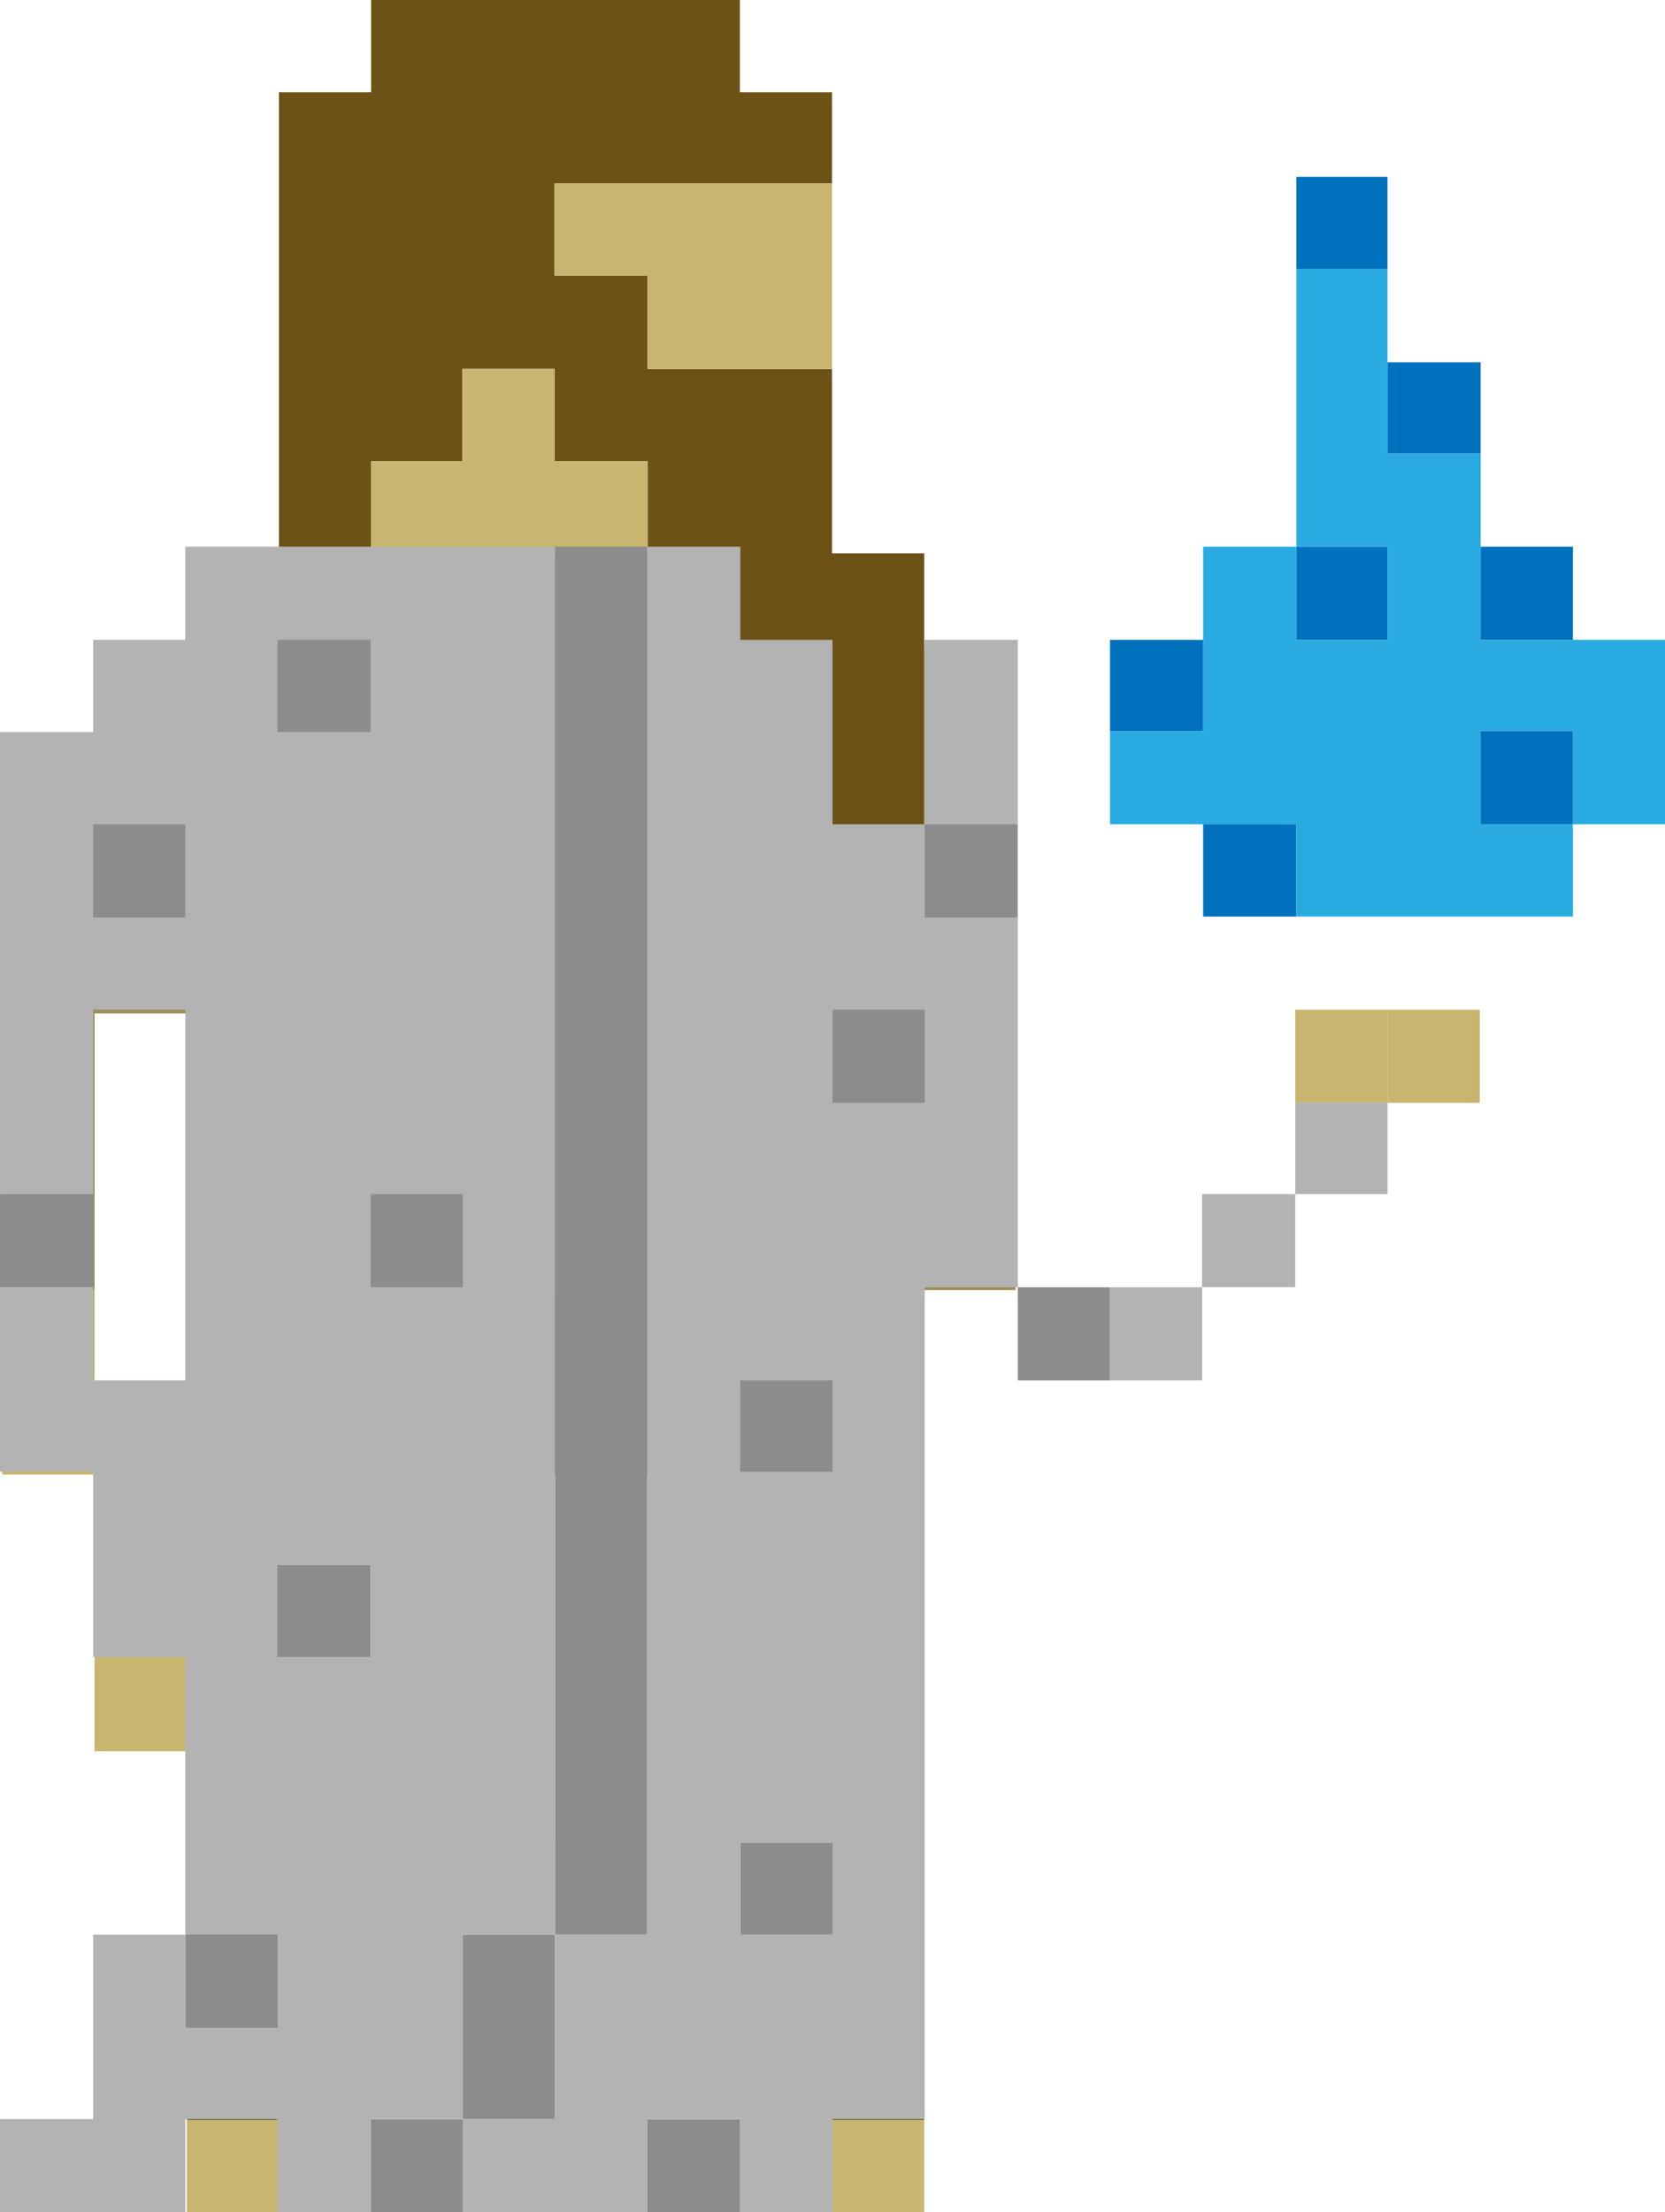 <?xml version="1.0" encoding="utf-8"?>
<!-- Generator: Adobe Illustrator 16.0.0, SVG Export Plug-In . SVG Version: 6.00 Build 0)  -->
<!DOCTYPE svg PUBLIC "-//W3C//DTD SVG 1.1//EN" "http://www.w3.org/Graphics/SVG/1.1/DTD/svg11.dtd">
<svg version="1.1" id="Layer_2" xmlns="http://www.w3.org/2000/svg" xmlns:xlink="http://www.w3.org/1999/xlink" x="0px" y="0px"
	 width="17.52px" height="23.27px" viewBox="0 0 17.52 23.27" enable-background="new 0 0 17.52 23.27" xml:space="preserve">
<polygon fill="#6D5217" points="8.755,5.82 8.755,4.85 8.755,3.88 7.785,3.88 6.814,3.88 6.814,2.9 5.835,2.9 5.835,1.93 
	6.814,1.93 7.785,1.93 8.755,1.93 8.755,0.97 7.785,0.97 7.785,0 6.814,0 5.835,0 4.865,0 3.905,0 3.905,0.97 2.935,0.97 
	2.935,1.93 2.935,2.9 2.935,3.88 2.935,4.85 2.935,5.82 3.905,5.82 3.905,4.85 4.865,4.85 4.865,3.88 5.835,3.88 5.835,4.85 
	6.814,4.85 6.814,5.82 7.785,5.82 7.785,6.79 8.755,6.79 8.755,7.75 8.755,8.72 9.725,8.72 9.725,7.75 9.725,6.79 9.725,5.82 "/>
<polygon fill="#737144" points="8.755,13.57 7.785,13.57 6.814,13.57 5.835,13.57 4.865,13.57 3.905,13.57 2.935,13.57 1.965,13.57 
	1.965,14.54 1.965,15.51 1.965,16.48 1.965,17.45 1.965,18.42 1.965,19.39 1.965,20.36 1.965,21.33 1.965,22.3 2.935,22.3 
	2.935,21.33 2.935,20.36 2.935,19.39 2.935,18.42 2.935,17.45 2.935,16.48 2.935,15.51 3.905,15.51 4.865,15.51 5.835,15.51 
	6.814,15.51 7.785,15.51 8.755,15.51 8.755,16.48 8.755,17.45 8.755,18.42 8.755,19.39 8.755,20.36 8.755,21.33 8.755,22.3 
	9.725,22.3 9.725,21.33 9.725,20.36 9.725,19.39 9.725,18.42 9.725,17.45 9.725,16.48 9.725,15.51 9.725,14.54 9.725,13.57 "/>
<polygon fill="#C7B570" points="0.995,17.45 0.995,18.42 1.965,18.42 1.965,17.45 1.965,16.48 1.965,15.51 1.965,14.54 0.995,14.54 
	0.995,13.57 0.024,13.57 0.024,14.54 0.024,15.51 0.995,15.51 0.995,16.48 "/>
<rect x="8.755" y="22.3" fill="#C7B570" width="0.97" height="0.97"/>
<polygon fill="#C7B570" points="8.755,2.9 8.755,1.93 7.785,1.93 6.814,1.93 5.835,1.93 5.835,2.9 6.814,2.9 6.814,3.88 7.785,3.88 
	8.755,3.88 "/>
<polygon fill="#C7B570" points="5.835,3.88 4.865,3.88 4.865,4.85 3.905,4.85 3.905,5.82 4.865,5.82 5.835,5.82 6.814,5.82 
	6.814,4.85 5.835,4.85 "/>
<rect x="1.965" y="22.3" fill="#C7B570" width="0.97" height="0.97"/>
<polygon fill="#9C8F57" points="9.725,6.79 9.725,7.75 9.725,8.72 8.755,8.72 8.755,7.75 8.755,6.79 7.785,6.79 7.785,5.82 
	6.814,5.82 5.835,5.82 4.865,5.82 3.905,5.82 2.935,5.82 1.965,5.82 1.965,6.79 0.995,6.79 0.995,7.75 0.024,7.75 0.024,8.72 
	0.024,9.69 0.024,10.66 0.024,11.64 0.024,12.61 0.024,13.57 0.995,13.57 0.995,12.61 0.995,11.64 0.995,10.66 1.965,10.66 
	1.965,11.64 1.965,12.61 1.965,13.57 2.935,13.57 3.905,13.57 4.865,13.57 5.835,13.57 6.814,13.57 7.785,13.57 8.755,13.57 
	9.725,13.57 10.685,13.57 10.685,12.61 10.685,11.64 10.685,10.66 10.685,9.69 10.685,8.72 10.685,7.75 10.685,6.79 "/>
<rect x="14.6" y="10.62" fill="#C7B570" width="0.971" height="0.98"/>
<rect x="13.63" y="10.62" fill="#C7B570" width="0.97" height="0.98"/>
<g>
	<rect x="10.71" y="13.54" fill="#8C8C8C" width="0.97" height="0.98"/>
	<rect x="9.729" y="8.67" fill="#8C8C8C" width="0.98" height="0.979"/>
	<rect x="8.76" y="10.62" fill="#8C8C8C" width="0.97" height="0.98"/>
	<rect x="7.79" y="19.38" fill="#8C8C8C" width="0.97" height="0.97"/>
	<rect x="7.79" y="14.52" fill="#8C8C8C" width="0.97" height="0.96"/>
	<rect x="6.81" y="22.29" fill="#8C8C8C" width="0.98" height="0.98"/>
	<polygon fill="#8C8C8C" points="6.81,19.38 6.81,18.4 6.81,17.43 6.81,16.46 6.81,15.48 6.81,14.52 6.81,13.54 6.81,12.56 
		6.81,11.6 6.81,10.62 6.81,9.65 6.81,8.67 6.81,7.7 6.81,6.73 6.81,5.75 5.84,5.75 5.84,6.73 5.84,7.7 5.84,8.67 5.84,9.65 
		5.84,10.62 5.84,11.6 5.84,12.56 5.84,13.54 5.84,14.52 5.84,15.48 5.84,16.46 5.84,17.43 5.84,18.4 5.84,19.38 5.84,20.35 
		6.81,20.35 	"/>
	<polygon fill="#8C8C8C" points="4.87,21.33 4.87,22.29 5.84,22.29 5.84,21.33 5.84,20.35 4.87,20.35 	"/>
	<rect x="3.9" y="22.29" fill="#8C8C8C" width="0.97" height="0.98"/>
	<rect x="3.9" y="12.56" fill="#8C8C8C" width="0.97" height="0.979"/>
	<rect x="2.92" y="16.46" fill="#8C8C8C" width="0.98" height="0.97"/>
	<rect x="2.92" y="6.73" fill="#8C8C8C" width="0.98" height="0.97"/>
	<rect x="1.95" y="20.35" fill="#8C8C8C" width="0.97" height="0.979"/>
	<rect x="0.98" y="8.67" fill="#8C8C8C" width="0.97" height="0.979"/>
	<rect y="12.56" fill="#8C8C8C" width="0.98" height="0.979"/>
</g>
<g>
	<rect x="13.63" y="11.6" fill="#B3B3B3" width="0.97" height="0.96"/>
	<rect x="12.649" y="12.56" fill="#B3B3B3" width="0.98" height="0.979"/>
	<rect x="11.68" y="13.54" fill="#B3B3B3" width="0.97" height="0.98"/>
	<polygon fill="#B3B3B3" points="9.729,7.7 9.729,8.67 10.71,8.67 10.71,7.7 10.71,6.73 9.729,6.73 	"/>
	<path fill="#B3B3B3" d="M8.76,7.7V6.73H7.79V5.75H6.81v0.98V7.7V8.67V9.65v0.97v0.98v0.96v0.979v0.98v0.96v0.98v0.97v0.97v0.98
		v0.97H5.84v0.979v0.96H4.87v0.98h0.97h0.97v-0.98h0.98v0.98h0.97v-0.98h0.97v-0.96V20.35v-0.97V18.4v-0.97v-0.97v-0.98v-0.96v-0.98
		h0.98V12.56V11.6v-0.98V9.65h-0.98V8.67H8.76V7.7z M8.76,20.35H7.79v-0.97h0.97V20.35z M8.76,15.48H7.79v-0.96h0.97V15.48z
		 M9.729,11.6H8.76v-0.98h0.97V11.6z"/>
	<path fill="#B3B3B3" d="M4.87,20.35h0.97v-0.97V18.4v-0.97v-0.97v-0.98v-0.96v-0.98V12.56V11.6v-0.98V9.65V8.67V7.7V6.73V5.75H4.87
		H3.9H2.92H1.95v0.98H0.98V7.7H0V8.67V9.65v0.97v0.98v0.96h0.98V11.6v-0.98h0.97v0.98v0.96v0.979v0.98H0.98v-0.98H0v0.98v0.96h0.98
		v0.98v0.97h0.97v0.97v0.98v0.97h0.97v0.979H1.95V20.35H0.98v0.979v0.96H0v0.98h0.98h0.97v-0.98h0.97v0.98H3.9v-0.98h0.97v-0.96
		V20.35z M4.87,13.54H3.9V12.56h0.97V13.54z M3.9,6.73V7.7H2.92V6.73H3.9z M0.98,9.65V8.67h0.97V9.65H0.98z M2.92,16.46H3.9v0.97
		H2.92V16.46z"/>
</g>
<g>
	<polygon fill="#29ABE2" points="16.551,6.73 15.58,6.73 15.58,5.75 15.58,4.77 14.6,4.77 14.6,3.81 14.6,2.83 13.641,2.83 
		13.641,3.81 13.641,4.77 13.641,5.75 14.6,5.75 14.6,6.73 13.641,6.73 13.641,5.75 12.66,5.75 12.66,6.73 12.66,7.69 11.68,7.69 
		11.68,8.67 12.66,8.67 13.641,8.67 13.641,9.641 14.6,9.641 15.58,9.641 16.551,9.641 16.551,8.67 15.58,8.67 15.58,7.69 
		16.551,7.69 16.551,8.67 17.52,8.67 17.52,7.69 17.52,6.73 	"/>
	<g>
		<rect x="13.641" y="1.86" fill="#0071BC" width="0.959" height="0.97"/>
		<rect x="15.58" y="7.69" fill="#0071BC" width="0.971" height="0.98"/>
		<rect x="15.58" y="5.75" fill="#0071BC" width="0.971" height="0.98"/>
		<rect x="14.6" y="3.81" fill="#0071BC" width="0.98" height="0.96"/>
		<rect x="13.641" y="5.75" fill="#0071BC" width="0.959" height="0.98"/>
		<rect x="12.66" y="8.67" fill="#0071BC" width="0.98" height="0.971"/>
		<rect x="11.68" y="6.73" fill="#0071BC" width="0.98" height="0.96"/>
	</g>
</g>
</svg>
